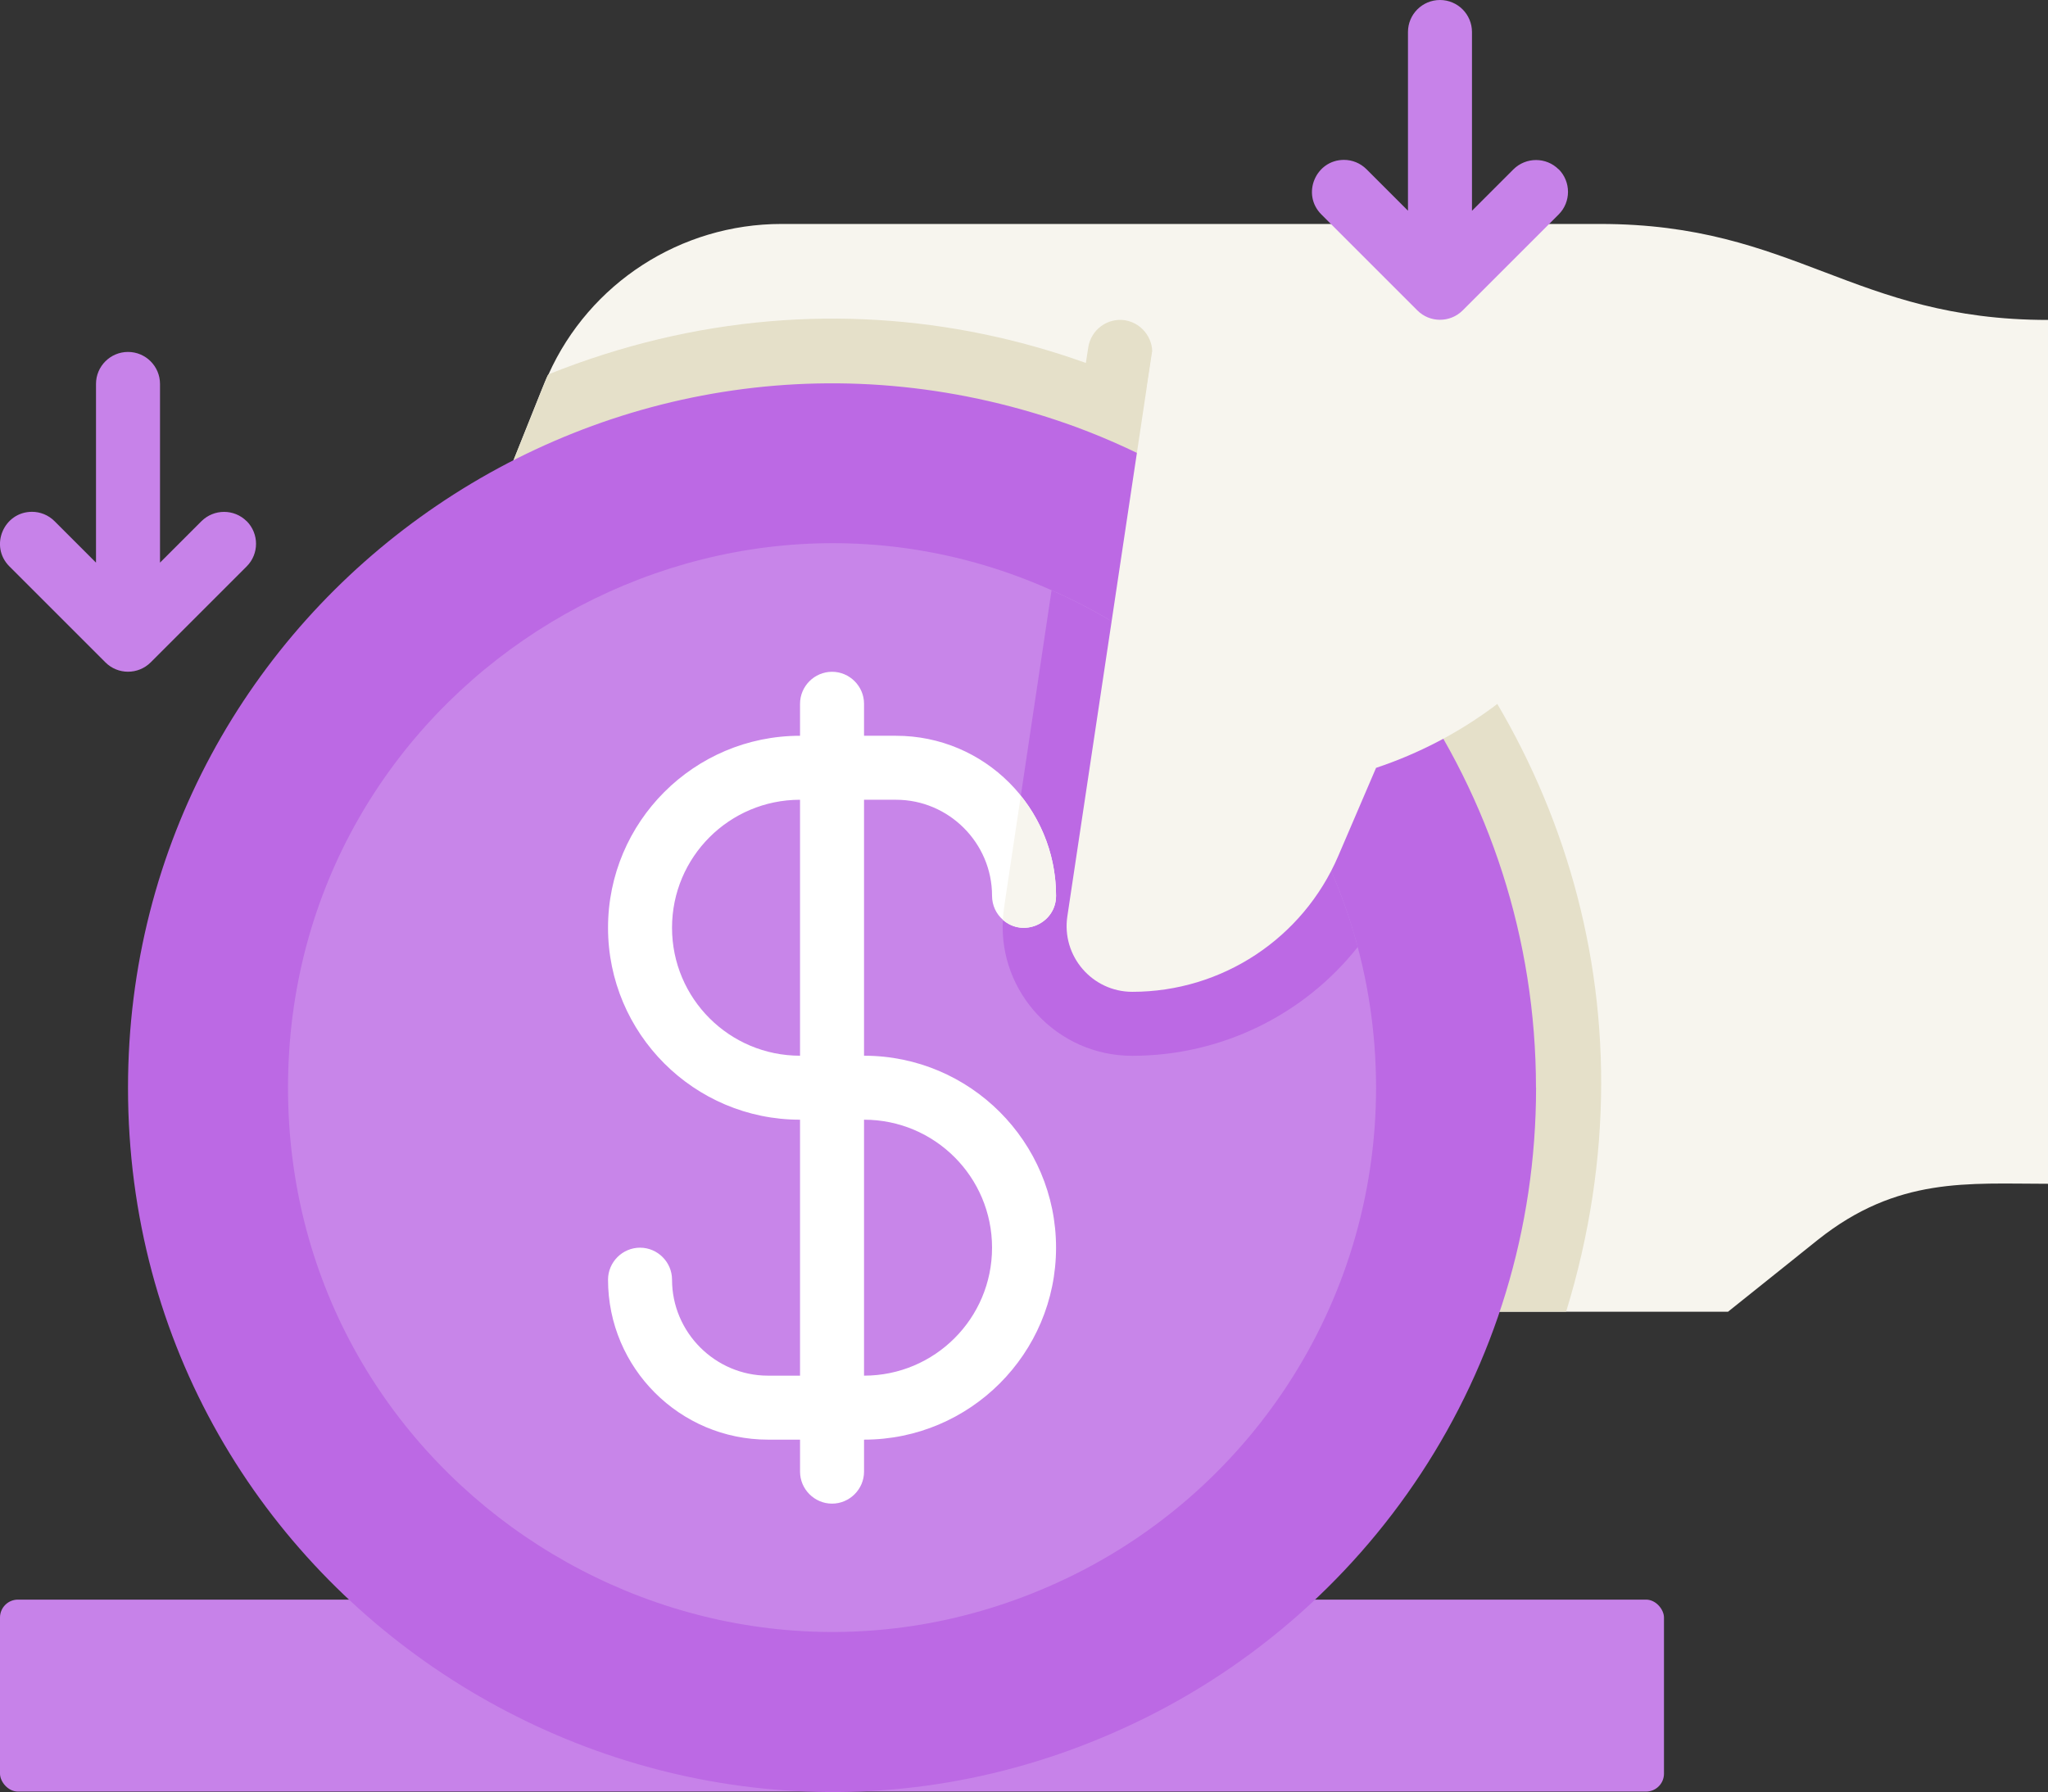 <?xml version="1.0" encoding="UTF-8"?><svg xmlns="http://www.w3.org/2000/svg" viewBox="0 0 228.47 199.96"><rect x="0" y="0" width="228.47" height="199.96" fill="#333333" stroke="none"/><g id="a"/><g id="b"><g id="c"><g><path d="M228.47,35.7v96.39c-8.93,0-16.79-.82-25.67,6.25-3.65,2.93-1.4,1.13-10.03,8.03H53.55V60.69c8.3-20.76,7.27-18.24,7.64-18.92,4.57-10.17,14.74-16.78,25.99-16.78h91.32c21.8,0,28.16,10.71,49.98,10.71Z" style="fill:#f7f5ee;"/><path d="M125.48,35.73c2.16,.35,3.33,2.42,3,4.07l-3.21,20.88h-7.25l3.39-21.95c.32-1.96,2.14-3.28,4.07-3Z" style="fill:#e5e0c9;"/><rect x="0" y="178.49" width="185.63" height="21.42" rx="2" ry="2" style="fill:#c782e9;"/><path d="M174.71,146.36H53.55V60.69c8.59-21.47,7.42-18.52,7.64-18.92,65.73-26.39,134.75,35.53,113.52,104.6Z" style="fill:#e5e0c9;"/><path d="M171.36,121.37c0,31.82-18.89,59.15-46.02,71.47-51.46,23.51-111.06-13.98-111.06-71.47,0-54.41,54.19-92.57,105.77-73.72,30.38,11.27,51.3,40.44,51.3,73.72Z" style="fill:#bc69e4;"/><path d="M153.51,121.37c0,24.25-14.34,45.58-35.56,55.23-39.91,18.19-85.82-10.9-85.82-55.23s45.83-73.13,85.18-55.51c21.28,9.34,36.2,30.64,36.2,55.51Z" style="fill:#c885e9;"/><path d="M151.47,105.67c-6,7.57-15.21,12.14-25.17,12.14-8.39,0-14.89-7.11-14.42-15.17,2.27,2.02,5.93,.4,5.93-2.68,0-4.21-1.46-8.1-3.93-11.17l3.43-22.92c16.67,7.32,29.38,21.95,34.16,39.8Z" style="fill:#bc69e4;"/><path d="M128.52,39.27h57.12v1.83c0,20.22-12.94,38.18-32.13,44.58l-4.22,9.84c-3.94,9.19-12.97,15.15-22.97,15.15h0c-4.48,0-7.91-3.99-7.25-8.42l9.45-62.98Z" style="fill:#f7f5ee;"/><path d="M27.52,58.16c-1.39-1.39-3.65-1.39-5.05,0l-4.62,4.62v-19.94c0-1.97-1.6-3.57-3.57-3.57s-3.57,1.6-3.57,3.57v19.94l-4.62-4.62c-.7-.7-1.61-1.05-2.52-1.05-3.15,0-4.78,3.83-2.52,6.09l10.71,10.71c1.39,1.39,3.65,1.39,5.05,0l10.71-10.71c1.39-1.39,1.39-3.65,0-5.05Z" style="fill:#c782e9;"/><path d="M173.88,18.9c-1.39-1.39-3.65-1.39-5.05,0l-4.62,4.62V3.57c0-1.97-1.6-3.57-3.57-3.57s-3.57,1.6-3.57,3.57V23.51l-4.62-4.62c-.7-.7-1.61-1.05-2.52-1.05-3.15,0-4.78,3.83-2.52,6.09l10.71,10.71c1.39,1.39,3.65,1.39,5.05,0l10.71-10.71c1.39-1.39,1.39-3.65,0-5.05Z" style="fill:#c782e9;"/><path d="M96.39,117.8v-28.56h3.57c5.89,0,10.71,4.82,10.71,10.71,0,1.07,.46,2.03,1.21,2.68,2.27,2.02,5.93,.4,5.93-2.68,0-9.84-7.97-17.85-17.85-17.85h-3.57v-3.57c0-1.96-1.61-3.57-3.57-3.57s-3.57,1.61-3.57,3.57v3.57c-11.82,0-21.42,9.6-21.42,21.42s9.6,21.42,21.42,21.42v28.56h-3.57c-5.89,0-10.71-4.82-10.71-10.71,0-1.96-1.61-3.57-3.57-3.57s-3.57,1.61-3.57,3.57c0,9.85,8,17.85,17.85,17.85h3.57v3.57c0,1.96,1.61,3.57,3.57,3.57s3.57-1.61,3.57-3.57v-3.57c11.82,0,21.42-9.6,21.42-21.42s-9.6-21.42-21.42-21.42Zm-7.14,0c-7.89,0-14.28-6.39-14.28-14.28s6.39-14.28,14.28-14.28v28.56Zm7.14,35.7v-28.56c7.89,0,14.28,6.39,14.28,14.28s-6.39,14.28-14.28,14.28Z" style="fill:#fff;"/><path d="M117.81,99.96c0,3.08-3.66,4.69-5.93,2.68,.09-1.33-.1,.2,2-13.85,2.46,3.07,3.93,6.96,3.93,11.17Z" style="fill:#f7f5ee;"/></g></g></g></svg>